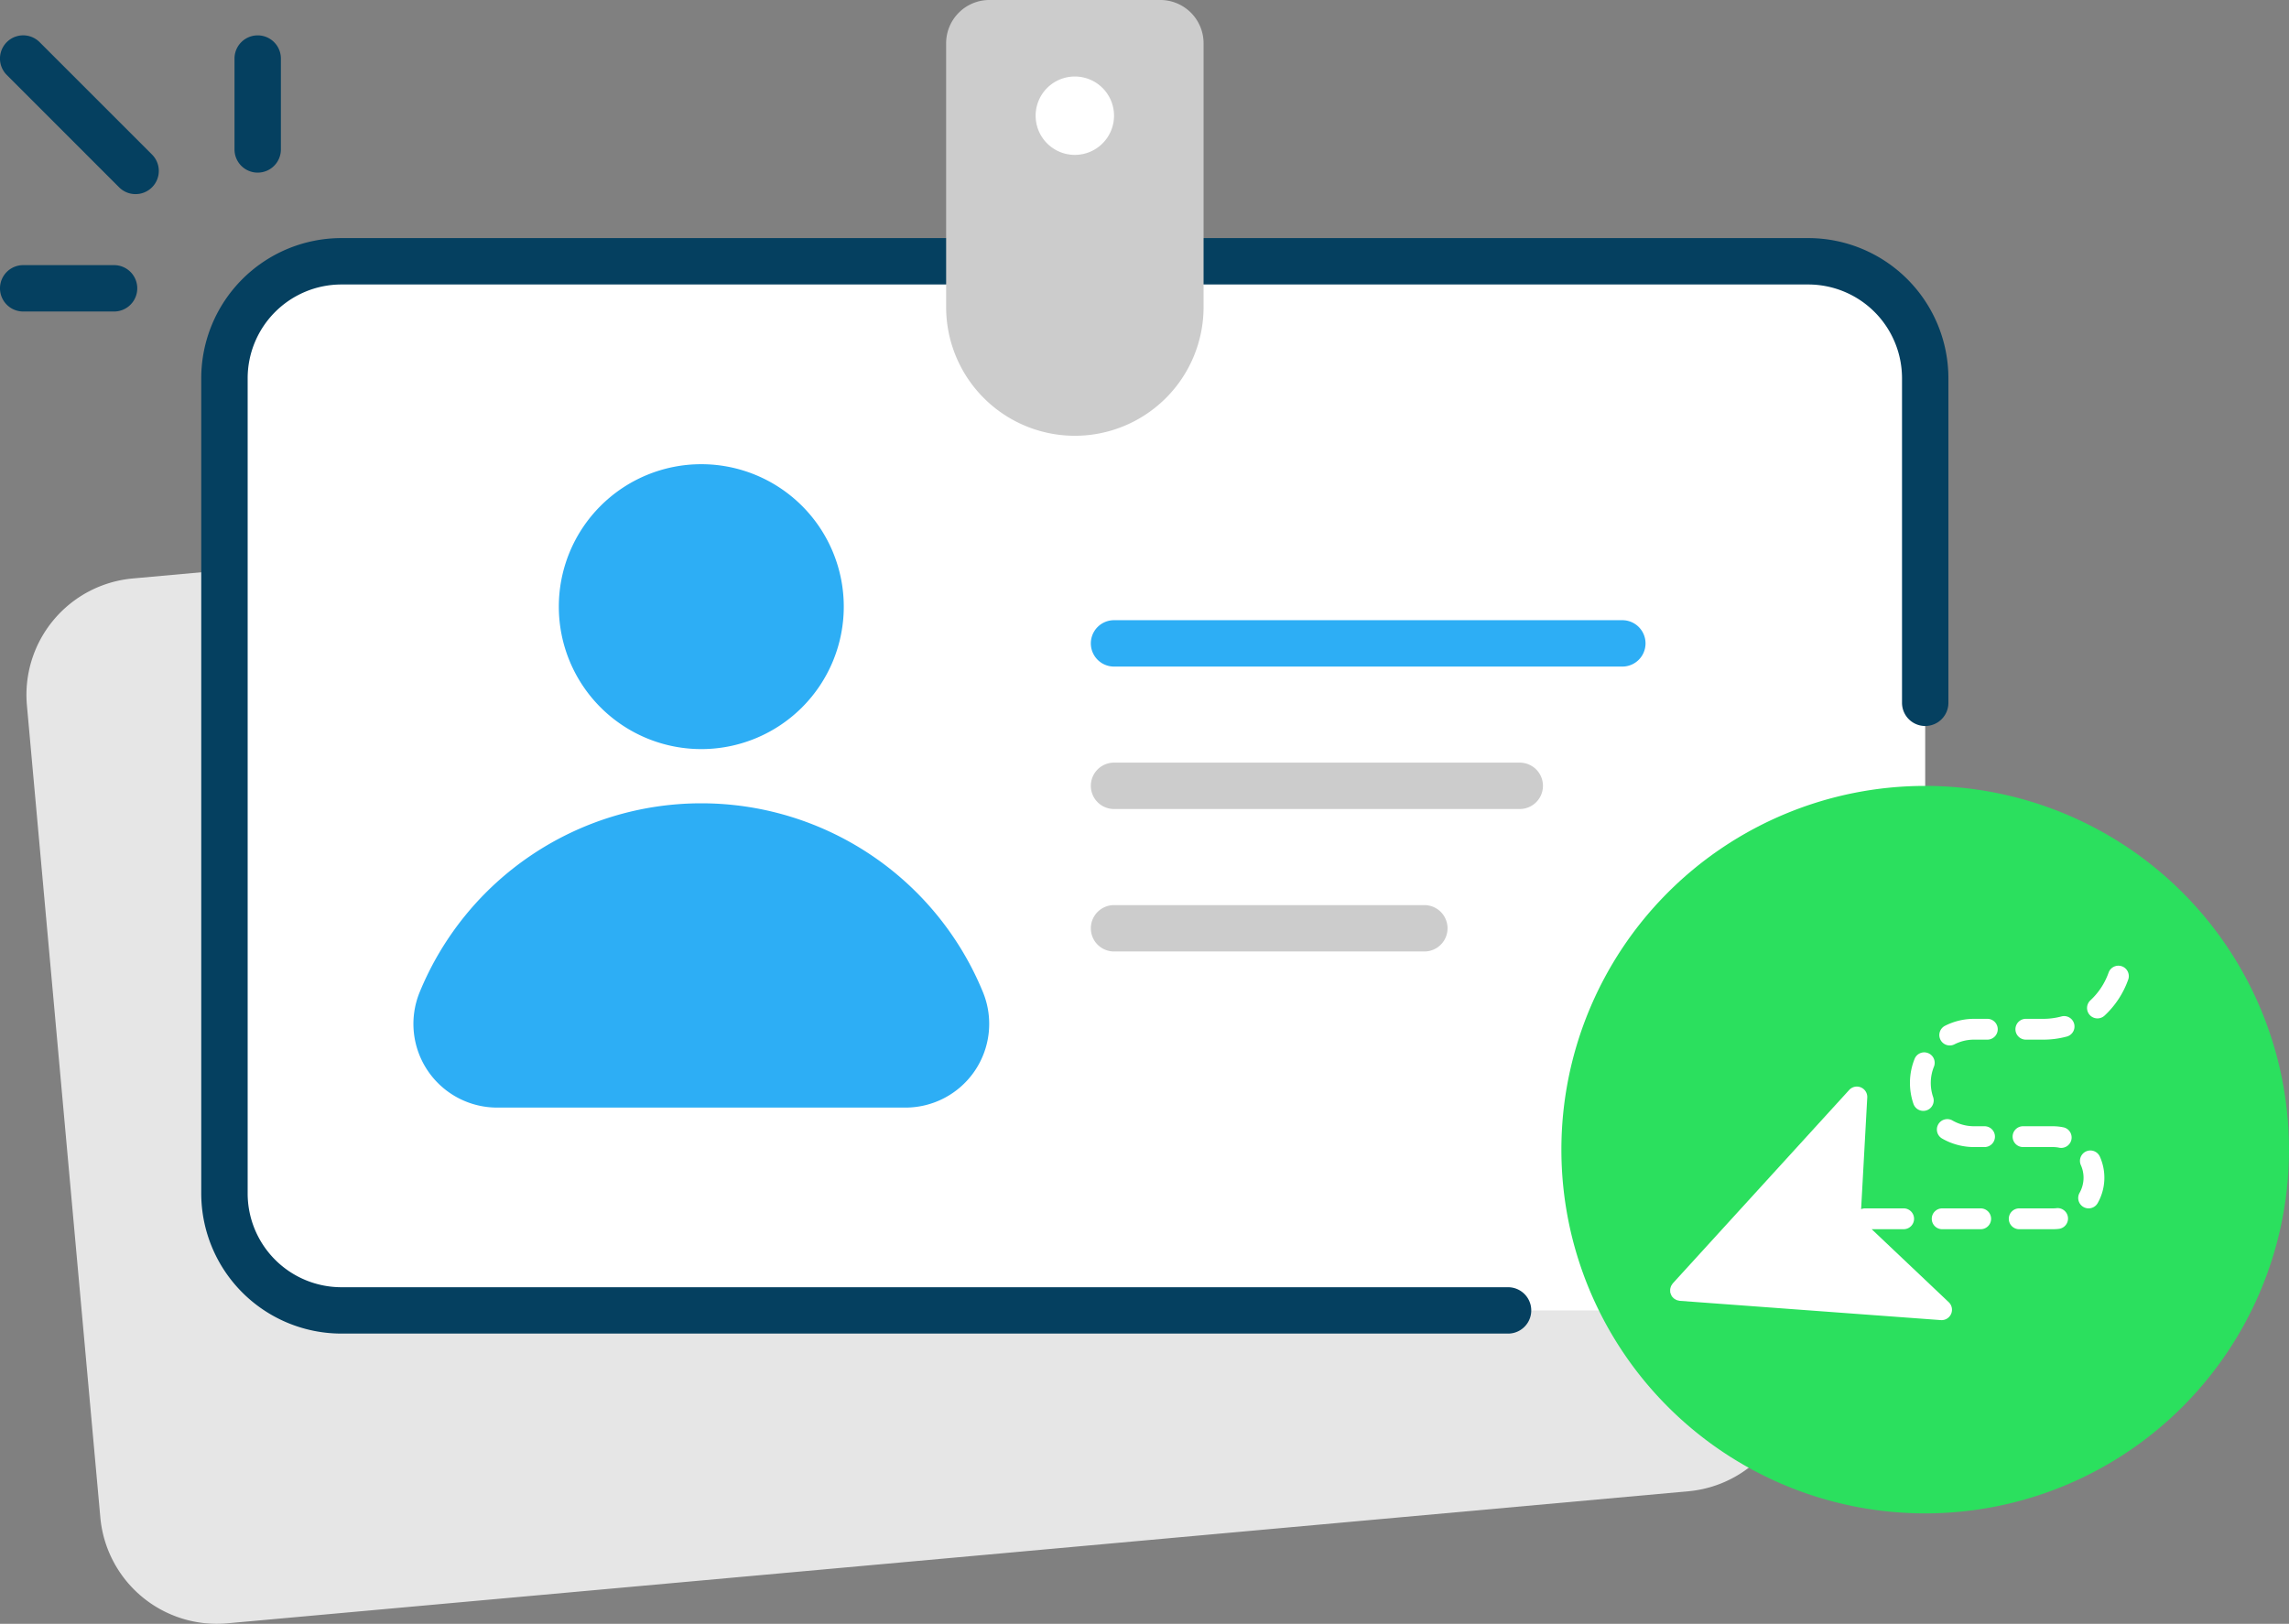 <svg xmlns="http://www.w3.org/2000/svg" xmlns:xlink="http://www.w3.org/1999/xlink" width="199.316" height="141.418" viewBox="0 0 199.316 141.418">
  <rect x="0" y="0" width="199.316" height="141.418" fill="#808080" stroke="none"/>
  <defs>
    <clipPath id="clip-path">
      <rect id="Rectangle_31564" data-name="Rectangle 31564" width="199.316" height="141.418" fill="none"/>
    </clipPath>
  </defs>
  <g id="Group_77291" data-name="Group 77291" transform="translate(0 -0.001)">
    <g id="Group_77290" data-name="Group 77290" transform="translate(0 0.001)" clip-path="url(#clip-path)">
      <path id="Path_62240" data-name="Path 62240" d="M162.869,397.462l-127.216,11.5A10.179,10.179,0,0,1,24.6,399.741l-6.393-70.723a10.179,10.179,0,0,1,9.221-11.054l127.216-11.5a10.179,10.179,0,0,1,11.054,9.221l6.393,70.723a10.178,10.178,0,0,1-9.221,11.054" transform="translate(-15.863 -267.586)" fill="#e6e6e6"/>
      <path id="Path_62241" data-name="Path 62241" d="M292.127,270.9H164.393a10.179,10.179,0,0,1-10.179-10.179V189.71a10.179,10.179,0,0,1,10.179-10.179H292.127a10.179,10.179,0,0,1,10.179,10.179v71.011A10.179,10.179,0,0,1,292.127,270.9" transform="translate(-134.668 -156.777)" fill="#fff"/>
      <path id="Path_62242" data-name="Path 62242" d="M252.072,259.007H150.48a12.212,12.212,0,0,1-12.2-12.2V175.8a12.212,12.212,0,0,1,12.2-12.2H278.214a12.212,12.212,0,0,1,12.2,12.2v28.273a2.019,2.019,0,0,1-4.039,0V175.8a8.169,8.169,0,0,0-8.16-8.159H150.48a8.169,8.169,0,0,0-8.159,8.159v71.011a8.169,8.169,0,0,0,8.159,8.159H252.072a2.019,2.019,0,1,1,0,4.038" transform="translate(-120.756 -142.865)" fill="#054060"/>
      <path id="Path_62243" data-name="Path 62243" d="M383.925,331.376a12.406,12.406,0,1,1,12.406,12.406,12.407,12.407,0,0,1-12.406-12.406" transform="translate(-335.265 -278.543)" fill="#2daef5"/>
      <path id="Path_62244" data-name="Path 62244" d="M326.787,578.508H291.246a7.29,7.29,0,0,1-6.761-10.033,26.507,26.507,0,0,1,49.064,0,7.29,7.29,0,0,1-6.761,10.033" transform="translate(-247.95 -482.048)" fill="#2daef5"/>
      <path id="Path_62245" data-name="Path 62245" d="M795.715,430.2H751.454a2.019,2.019,0,0,1,0-4.039h44.261a2.019,2.019,0,1,1,0,4.039" transform="translate(-654.449 -372.148)" fill="#2daef5"/>
      <path id="Path_62246" data-name="Path 62246" d="M786.784,528.086H751.454a2.019,2.019,0,0,1,0-4.039h35.329a2.019,2.019,0,1,1,0,4.039" transform="translate(-654.449 -457.629)" fill="#ccc"/>
      <path id="Path_62247" data-name="Path 62247" d="M778.477,625.973H751.454a2.019,2.019,0,1,1,0-4.038h27.022a2.019,2.019,0,1,1,0,4.038" transform="translate(-654.449 -543.109)" fill="#ccc"/>
      <path id="Path_62251" data-name="Path 62251" d="M661.2,37.953h0a11.211,11.211,0,0,1-11.211-11.211V3.772A3.771,3.771,0,0,1,653.756,0h14.879a3.771,3.771,0,0,1,3.771,3.771V26.743A11.211,11.211,0,0,1,661.2,37.953" transform="translate(-567.604 -0.001)" fill="#ccc"/>
      <path id="Path_62252" data-name="Path 62252" d="M718.331,55.985a3.413,3.413,0,1,1-3.413-3.413,3.413,3.413,0,0,1,3.413,3.413" transform="translate(-621.326 -45.909)" fill="#fff"/>
      <path id="Path_62253" data-name="Path 62253" d="M2.019,186.218a2.019,2.019,0,0,1,0-4.039H9.933a2.019,2.019,0,1,1,0,4.039Z" transform="translate(0 -159.089)" fill="#054060"/>
      <path id="Path_62254" data-name="Path 62254" d="M163.129,36.265a2.019,2.019,0,0,1-2.019-2.019V26.331a2.019,2.019,0,1,1,4.039,0v7.914a2.019,2.019,0,0,1-2.019,2.019" transform="translate(-140.69 -21.231)" fill="#054060"/>
      <path id="Path_62255" data-name="Path 62255" d="M11.8,38.136a2.013,2.013,0,0,1-1.428-.592L.591,27.76A2.019,2.019,0,0,1,3.447,24.9l9.785,9.785A2.019,2.019,0,0,1,11.8,38.136" transform="translate(0 -21.231)" fill="#054060"/>
      <g id="Group_78608" data-name="Group 78608" transform="translate(135.959 68.444)">
        <path id="Path_62248" data-name="Path 62248" d="M1072.715,571.7a31.678,31.678,0,1,1,31.678,31.678,31.678,31.678,0,0,1-31.678-31.678" transform="translate(-1072.715 -540.021)" fill="#2be05e"/>
        <g id="Group_78151" data-name="Group 78151" transform="translate(9.468 15.659)">
          <path id="Path_60416" data-name="Path 60416" d="M37.938,23.982a1.37,1.37,0,0,0,.114.286c.009.014.011.031.021.045a.866.866,0,0,0,.067.069.89.89,0,0,0,.109.112,1.217,1.217,0,0,0,.257.147.889.889,0,0,0,.151.038.864.864,0,0,0,.094.023L61.49,26.381a.906.906,0,0,0,.69-1.562l-6.709-6.355h2.785a.906.906,0,0,0,0-1.813H54.9a.9.9,0,0,0-.348.07L55.086,7a.906.906,0,0,0-1.575-.66L38.149,23.187a.874.874,0,0,0-.051.08.885.885,0,0,0-.085.133,1.213,1.213,0,0,0-.085.282.889.889,0,0,0,0,.157.874.874,0,0,0,0,.1C37.925,23.952,37.935,23.966,37.938,23.982Z" transform="translate(-37.921 4.484)" fill="#fff"/>
          <path id="Path_60417" data-name="Path 60417" d="M31.025,14.781a.939.939,0,0,0-.105.006,2.673,2.673,0,0,1-.317.019H27.67a.906.906,0,0,0,0,1.813H30.6a4.67,4.67,0,0,0,.525-.03.907.907,0,0,0-.1-1.807Z" transform="translate(2.727 6.33)" fill="#fff"/>
          <path id="Path_60418" data-name="Path 60418" d="M37.705,32.435H36.55a5.61,5.61,0,0,0-2.529.605.906.906,0,0,0,.822,1.616,3.739,3.739,0,0,1,1.707-.408h1.155a.906.906,0,0,0,0-1.813Z" transform="translate(-10.084 -27.808)" fill="#fff"/>
          <path id="Path_60419" data-name="Path 60419" d="M38.423,14.781H35.069a.906.906,0,0,0,0,1.813h3.354a.906.906,0,0,0,0-1.813Z" transform="translate(-11.38 6.355)" fill="#fff"/>
          <path id="Path_60420" data-name="Path 60420" d="M41.172,26.215a.9.9,0,0,0-1.18.5,5.606,5.606,0,0,0-.1,3.918.906.906,0,1,0,1.714-.591,3.794,3.794,0,0,1,.069-2.646A.906.906,0,0,0,41.172,26.215Z" transform="translate(-18.704 -18.6)" fill="#fff"/>
          <path id="Path_60421" data-name="Path 60421" d="M37.944,23.293h-.911a3.765,3.765,0,0,1-1.879-.5.906.906,0,0,0-.906,1.57,5.582,5.582,0,0,0,2.785.743h.911a.906.906,0,0,0,0-1.813Z" transform="translate(-10.566 -9.311)" fill="#fff"/>
          <path id="Path_60422" data-name="Path 60422" d="M24.34,16.78a.907.907,0,0,0-.826,1.278,2.65,2.65,0,0,1,.233,1.093,2.68,2.68,0,0,1-.346,1.317.906.906,0,1,0,1.577.894,4.488,4.488,0,0,0,.19-4.047A.907.907,0,0,0,24.34,16.78Z" transform="translate(12.252 -0.687)" fill="#fff"/>
          <path id="Path_60423" data-name="Path 60423" d="M23.966,35.085a.905.905,0,0,0-1.156.554,6.041,6.041,0,0,1-1.585,2.413.906.906,0,0,0,1.233,1.329,7.862,7.862,0,0,0,2.062-3.14A.907.907,0,0,0,23.966,35.085Z" transform="translate(15.369 -35.033)" fill="#fff"/>
          <path id="Path_60424" data-name="Path 60424" d="M30.844,22.683a4.546,4.546,0,0,0-.94-.1h-2.6a.906.906,0,0,0,0,1.813h2.6a2.728,2.728,0,0,1,.563.059.907.907,0,0,0,.379-1.773Z" transform="translate(3.426 -8.601)" fill="#fff"/>
          <path id="Path_60425" data-name="Path 60425" d="M30.388,32.994a.909.909,0,0,0-.236.032,6.033,6.033,0,0,1-1.57.207H27.055a.906.906,0,0,0,0,1.813h1.526a7.839,7.839,0,0,0,2.042-.27.907.907,0,0,0-.235-1.782Z" transform="translate(3.92 -28.606)" fill="#fff"/>
        </g>
      </g>
    </g>
  </g>
</svg>
